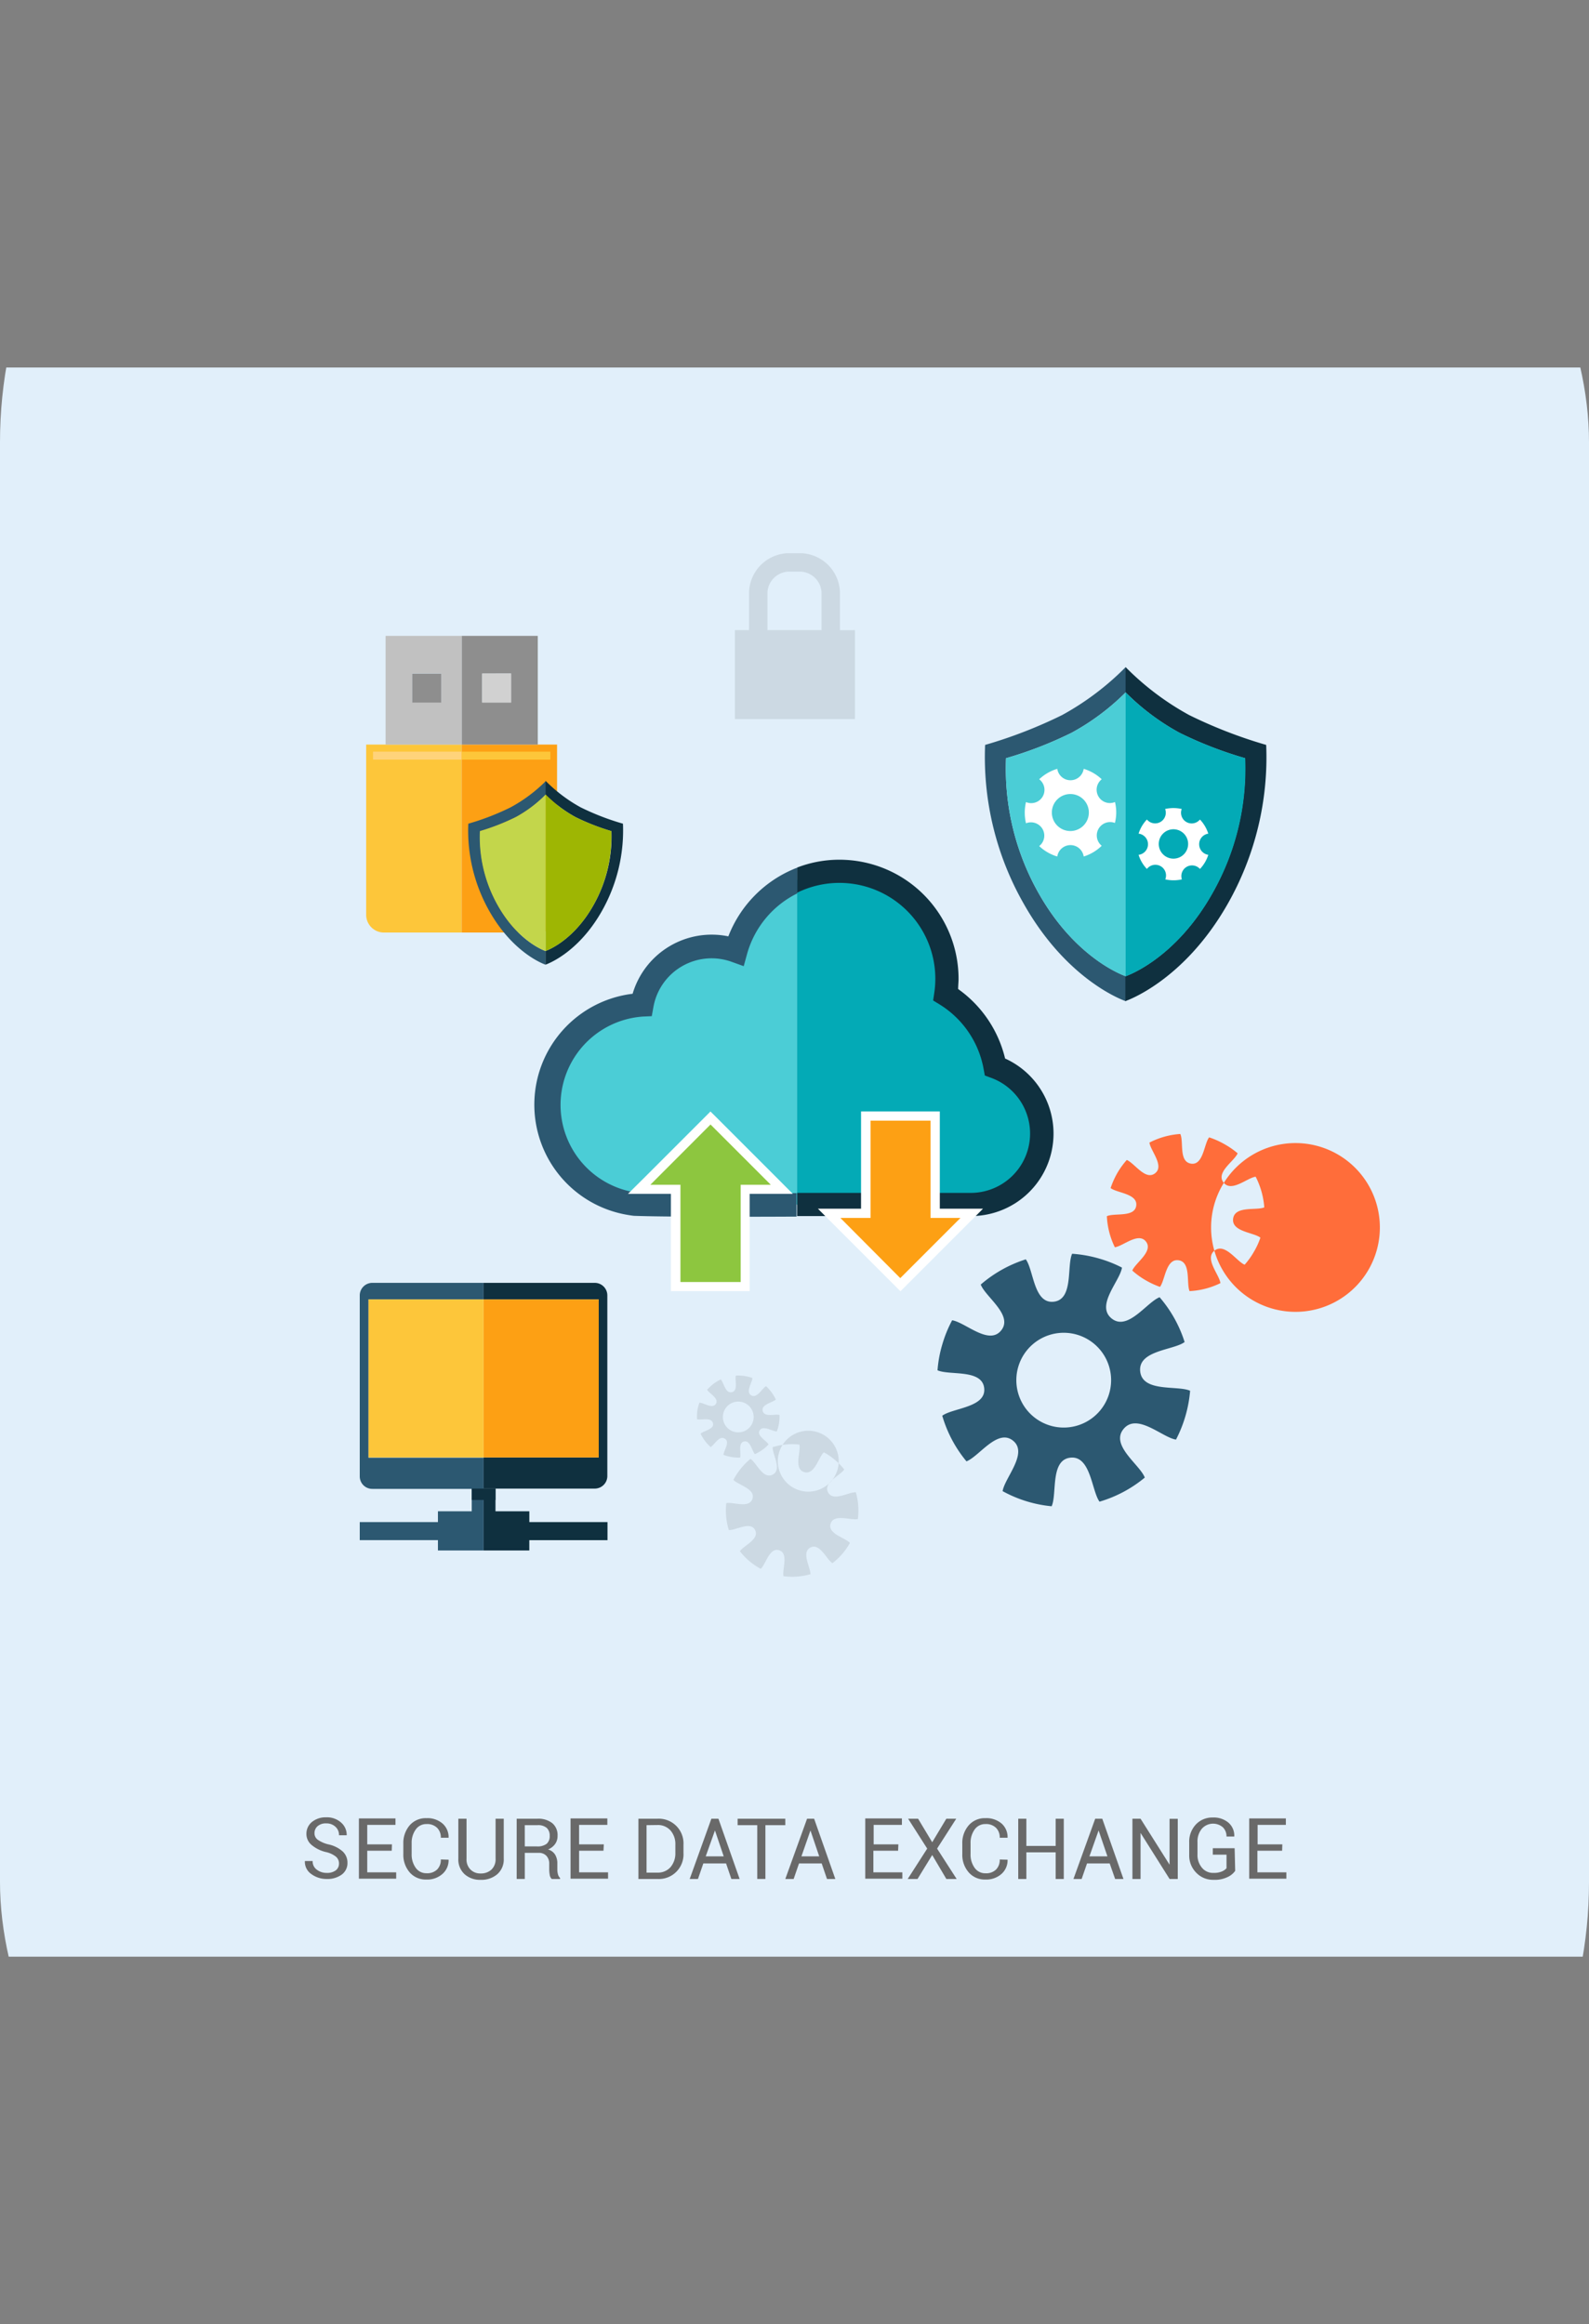<svg xmlns="http://www.w3.org/2000/svg" xmlns:xlink="http://www.w3.org/1999/xlink" width="320" height="468" viewBox="0 0 320 468">
  <rect x="0" y="0" width="320" height="468" fill="#808080" stroke="none"/>
  <defs>
    <clipPath id="clip-path">
      <rect id="Rectangle_39" data-name="Rectangle 39" width="320" height="468" rx="89" transform="translate(1294 1444)" fill="#fff" stroke="#707070" stroke-width="1"/>
    </clipPath>
  </defs>
  <g id="secure" transform="translate(-1294 -1444)" clip-path="url(#clip-path)">
    <g id="Layer_2" data-name="Layer 2" transform="translate(1294 1518)">
      <g id="Layer_1" data-name="Layer 1">
        <rect id="Rectangle_184" data-name="Rectangle 184" width="320" height="320" fill="#e1effa"/>
        <path id="Path_440" data-name="Path 440" d="M68.267,301.3a1.792,1.792,0,0,0-.6-1.422,4.963,4.963,0,0,0-2.076-.953,6.912,6.912,0,0,1-2.844-1.422,2.844,2.844,0,0,1-1.038-2.247,3.029,3.029,0,0,1,1.109-2.375,4.338,4.338,0,0,1,2.844-.939,4.267,4.267,0,0,1,3.058,1.081,3.271,3.271,0,0,1,1.1,2.532h-1.55a2.219,2.219,0,0,0-.711-1.707,2.588,2.588,0,0,0-1.849-.683,2.489,2.489,0,0,0-1.764.569,1.849,1.849,0,0,0-.612,1.422A1.593,1.593,0,0,0,64,296.462a6.329,6.329,0,0,0,2.176.939,6.244,6.244,0,0,1,2.844,1.422,3.058,3.058,0,0,1,.953,2.29,2.844,2.844,0,0,1-1.152,2.361,4.864,4.864,0,0,1-3.015.882,5.134,5.134,0,0,1-3.1-.981,3,3,0,0,1-1.308-2.631h1.564a2.048,2.048,0,0,0,.868,1.764,3.229,3.229,0,0,0,1.963.626,2.915,2.915,0,0,0,1.849-.526A1.692,1.692,0,0,0,68.267,301.3Z" fill="#696969"/>
        <path id="Path_441" data-name="Path 441" d="M78.891,298.667H73.956v4.352h5.831v1.28H72.277V292.167h7.367v1.294H73.956v3.925h4.978Z" fill="#696969"/>
        <path id="Path_442" data-name="Path 442" d="M90.34,300.473h0a3.641,3.641,0,0,1-1.209,2.844,4.58,4.58,0,0,1-3.257,1.152,4.267,4.267,0,0,1-3.356-1.422,5.419,5.419,0,0,1-1.294-3.7v-2.1a5.461,5.461,0,0,1,1.294-3.712,4.267,4.267,0,0,1,3.356-1.422,4.651,4.651,0,0,1,3.271,1.1,3.641,3.641,0,0,1,1.195,2.844H88.775a2.688,2.688,0,0,0-.754-2.005,2.844,2.844,0,0,0-2.119-.754,2.589,2.589,0,0,0-2.19,1.109,4.565,4.565,0,0,0-.811,2.759v2.176a4.565,4.565,0,0,0,.811,2.759A2.588,2.588,0,0,0,85.9,303.2a2.845,2.845,0,0,0,2.119-.74,2.716,2.716,0,0,0,.754-2.034Z" fill="#696969"/>
        <path id="Path_443" data-name="Path 443" d="M101.447,292.224v8.05a3.925,3.925,0,0,1-1.308,3.129,4.878,4.878,0,0,1-3.342,1.124,4.622,4.622,0,0,1-3.228-1.124,3.982,3.982,0,0,1-1.266-3.129v-8.05h1.65v8.05a2.844,2.844,0,0,0,.8,2.19,2.759,2.759,0,0,0,2.048.782,3.072,3.072,0,0,0,2.176-.782,2.845,2.845,0,0,0,.825-2.19v-8.05Z" fill="#696969"/>
        <path id="Path_444" data-name="Path 444" d="M105.685,299.093v5.262H104.05V292.224H108.2a4.537,4.537,0,0,1,3.029.9,3.115,3.115,0,0,1,1.052,2.56,2.7,2.7,0,0,1-.484,1.621,3.243,3.243,0,0,1-1.422,1.109,2.446,2.446,0,0,1,1.422,1.052,3.371,3.371,0,0,1,.441,1.806v1.138a3.7,3.7,0,0,0,.128,1.01,1.593,1.593,0,0,0,.427.74v.2h-1.678a1.422,1.422,0,0,1-.412-.839,7.112,7.112,0,0,1-.1-1.124v-1.109a2.233,2.233,0,0,0-.569-1.593,2.034,2.034,0,0,0-1.536-.6Zm0-1.294h2.4a3.058,3.058,0,0,0,2.005-.526,2.034,2.034,0,0,0,.612-1.607,2.1,2.1,0,0,0-.6-1.593,2.659,2.659,0,0,0-1.849-.555h-2.574Z" fill="#696969"/>
        <path id="Path_445" data-name="Path 445" d="M121.529,298.667h-4.907v4.352h5.831v1.28H114.9V292.167h7.41v1.294h-5.689v3.925H121.6Z" fill="#696969"/>
        <path id="Path_446" data-name="Path 446" d="M128.569,304.356V292.224h3.812a4.978,4.978,0,0,1,5.262,5.234v1.664a4.964,4.964,0,0,1-5.262,5.234Zm1.636-10.837v9.557h2.176a3.371,3.371,0,0,0,2.66-1.109,4.267,4.267,0,0,0,.967-2.844v-1.678a4.153,4.153,0,0,0-.967-2.844,3.371,3.371,0,0,0-2.66-1.109Z" fill="#696969"/>
        <path id="Path_447" data-name="Path 447" d="M146.219,301.227h-4.58l-1.081,3.129h-1.664l4.366-12.132h1.422l4.267,12.132h-1.664Zm-4.1-1.422h3.627l-1.764-5.22h0Z" fill="#696969"/>
        <path id="Path_448" data-name="Path 448" d="M158.151,293.518H154.14v10.837H152.5V293.518h-3.954v-1.294h9.6Z" fill="#696969"/>
        <path id="Path_449" data-name="Path 449" d="M165.476,301.227H160.91l-1.081,3.129h-1.678l4.38-12.132h1.422l4.267,12.132h-1.678Zm-4.082-1.422h3.584l-1.764-5.22h0Z" fill="#696969"/>
        <path id="Path_450" data-name="Path 450" d="M180.864,298.667h-4.978v4.352h5.831v1.28h-7.467V292.167h7.381v1.294h-5.689v3.925h4.978Z" fill="#696969"/>
        <path id="Path_451" data-name="Path 451" d="M187.733,296.96l2.844-4.736h1.991l-3.854,6.016,3.94,6.116h-2.076l-2.844-4.821-2.958,4.821H182.8l3.925-6.116-3.84-6.016h2.005Z" fill="#696969"/>
        <path id="Path_452" data-name="Path 452" d="M202.908,300.473h0a3.669,3.669,0,0,1-1.195,2.844,4.622,4.622,0,0,1-3.271,1.152,4.267,4.267,0,0,1-3.342-1.422,5.362,5.362,0,0,1-1.308-3.7v-2.1a5.4,5.4,0,0,1,1.308-3.712,4.267,4.267,0,0,1,3.342-1.422,4.679,4.679,0,0,1,3.285,1.1,3.627,3.627,0,0,1,1.18,2.844H201.33a2.688,2.688,0,0,0-.754-2.005,2.844,2.844,0,0,0-2.119-.754,2.6,2.6,0,0,0-2.19,1.109,4.565,4.565,0,0,0-.811,2.759v2.176a4.565,4.565,0,0,0,.811,2.759,2.6,2.6,0,0,0,2.19,1.109,2.844,2.844,0,0,0,2.119-.74,2.716,2.716,0,0,0,.754-2.034Z" fill="#696969"/>
        <path id="Path_453" data-name="Path 453" d="M214.229,304.356h-1.636v-5.362h-5.9v5.362h-1.636V292.224h1.636V297.7h5.9v-5.476h1.636Z" fill="#696969"/>
        <path id="Path_454" data-name="Path 454" d="M223.474,301.227h-4.565l-1.081,3.129h-1.65l4.38-12.132h1.422l4.267,12.132h-1.678Zm-4.082-1.422h3.627l-1.778-5.22h0Z" fill="#696969"/>
        <path id="Path_455" data-name="Path 455" d="M237.184,304.356h-1.65l-5.845-9.273h0v9.273h-1.636V292.224h1.636l5.845,9.259h0v-9.244h1.65Z" fill="#696969"/>
        <path id="Path_456" data-name="Path 456" d="M248.747,302.72a3.783,3.783,0,0,1-1.508,1.237,5.831,5.831,0,0,1-2.844.569,4.665,4.665,0,0,1-3.484-1.422,4.907,4.907,0,0,1-1.422-3.6v-2.489a5.049,5.049,0,0,1,1.323-3.612,4.494,4.494,0,0,1,3.413-1.422,4.58,4.58,0,0,1,3.2,1.067,3.456,3.456,0,0,1,1.138,2.759H247a2.546,2.546,0,0,0-.725-1.849,3.015,3.015,0,0,0-4.267.313,3.982,3.982,0,0,0-.853,2.631v2.517a3.968,3.968,0,0,0,.9,2.674,2.845,2.845,0,0,0,2.3,1.038,4.1,4.1,0,0,0,1.707-.284,2.545,2.545,0,0,0,.939-.654v-2.731h-2.759v-1.294h4.395Z" fill="#696969"/>
        <path id="Path_457" data-name="Path 457" d="M258.2,298.667h-4.978v4.352h5.831v1.28h-7.481V292.167h7.381v1.294h-5.689v3.925h4.978Z" fill="#696969"/>
        <path id="Path_458" data-name="Path 458" d="M221.4,179.442a25.77,25.77,0,0,0-5.49-.981c-1.109,2.46.327,9.216-3.712,9.657s-4.025-6.386-5.618-8.533a25.771,25.771,0,0,0-9.074,5.077c.953,2.5,6.6,6.172,4.11,9.244s-7.225-1.65-9.87-2.048a25.188,25.188,0,0,0-1.991,4.892,24.518,24.518,0,0,0-.953,5.177c2.432,1.081,8.974-.3,9.4,3.6s-6.3,3.968-8.448,5.547a25.6,25.6,0,0,0,4.878,9.188c2.517-.953,6.244-6.684,9.372-4.167s-1.692,7.5-2.091,10.169a25.6,25.6,0,0,0,5.134,2.133,25.284,25.284,0,0,0,4.736.91c1.124-2.46-.327-9.344,3.783-9.785s4.267,6.684,5.86,8.86a25.6,25.6,0,0,0,9.116-4.85c-.953-2.574-7.012-6.485-4.267-9.8s7.836,1.764,10.553,2.148a26.027,26.027,0,0,0,2.844-9.828c-2.489-1.138-9.6.37-10.055-3.9s6.77-4.267,8.946-5.916a25.6,25.6,0,0,0-5.035-9.017c-2.546.953-6.414,6.912-9.671,4.267s1.707-7.566,2.091-10.24A25.216,25.216,0,0,0,221.4,179.442Zm1.977,27.15a9.543,9.543,0,1,1-6.471-11.833,9.543,9.543,0,0,1,6.471,11.833Z" fill="#2c5871"/>
        <path id="Path_459" data-name="Path 459" d="M246.67,156.444a16.428,16.428,0,0,0-3.172-1.422c-1.038,1.323-1.152,5.689-3.655,5.291s-1.422-4.437-2.148-5.973a15.886,15.886,0,0,0-6.215,1.735c.213,1.65,3.072,4.693,1.124,6.187s-4.124-2.048-5.689-2.688a16.456,16.456,0,0,0-1.92,2.66,17.067,17.067,0,0,0-1.337,3c1.308,1.01,5.476,1.124,5.163,3.541s-4.395,1.422-5.916,2.119a15.914,15.914,0,0,0,1.607,6.258c1.664-.213,4.75-3.115,6.272-1.138s-2.119,4.267-2.759,5.831a15.928,15.928,0,0,0,2.844,2.034,16.756,16.756,0,0,0,2.731,1.252c1.038-1.323,1.166-5.689,3.726-5.362s1.564,4.651,2.233,6.215a15.958,15.958,0,0,0,6.215-1.607c-.2-1.692-3.285-4.935-1.18-6.556s4.48,2.219,6.059,2.844a15.118,15.118,0,0,0,1.863-2.6,14.678,14.678,0,0,0,1.308-2.844c-1.323-1.067-5.845-1.18-5.49-3.826s4.708-1.593,6.272-2.276a16.171,16.171,0,0,0-1.735-6.172c-1.678.2-4.878,3.228-6.471,1.166s2.148-4.267,2.844-5.874A15.559,15.559,0,0,0,246.67,156.444Zm-2.773,16.7a16.993,16.993,0,1,1,0,.043Z" fill="#ff6d3a"/>
        <path id="Path_460" data-name="Path 460" d="M149.333,221.554a14.22,14.22,0,0,0-1.636,2.432c.953,1.052,4.48,1.792,3.84,3.812s-3.9.583-5.276.882a13.426,13.426,0,0,0,.512,5.419c1.422.071,4.352-1.849,5.291,0s-2.3,3.115-3.058,4.267a13.952,13.952,0,0,0,1.906,1.991,14.093,14.093,0,0,0,2.29,1.55c1.038-.939,1.749-4.366,3.712-3.74s.569,3.854.868,5.22a13.468,13.468,0,0,0,5.433-.4c0-1.422-1.892-4.409,0-5.376s3.228,2.4,4.423,3.157a13.312,13.312,0,0,0,2.1-2.005,13.524,13.524,0,0,0,1.422-2.076c-.939-1.052-4.537-1.82-3.883-3.883s4.1-.6,5.476-.924a13.27,13.27,0,0,0-.4-5.39c-1.422-.085-4.58,1.977-5.6,0s2.5-3.385,3.257-4.594a12.046,12.046,0,0,0-1.877-1.934,12.8,12.8,0,0,0-2.219-1.522c-1.067.953-1.849,4.665-3.982,3.982s-.612-4.139-.939-5.532a13.3,13.3,0,0,0-5.39.512c-.085,1.422,1.963,4.523,0,5.532s-3.271-2.418-4.466-3.172A13.426,13.426,0,0,0,149.333,221.554Zm13.412,4.807a6.131,6.131,0,1,1,.057,0Z" fill="#ccd9e3"/>
        <path id="Path_461" data-name="Path 461" d="M143.744,204.615a9.173,9.173,0,0,0-1.337,1.223c.412.768,2.446,1.735,1.764,2.844s-2.446-.228-3.314-.242a8.092,8.092,0,0,0-.484,3.342c.825.242,2.844-.484,3.2.768s-1.863,1.536-2.489,2.148a9.144,9.144,0,0,0,.868,1.422,8.976,8.976,0,0,0,1.152,1.266c.768-.412,1.692-2.375,2.844-1.707s-.213,2.4-.242,3.271a8.392,8.392,0,0,0,3.342.555c.256-.839-.484-2.93.782-3.243s1.593,1.92,2.2,2.546a9.06,9.06,0,0,0,1.564-.9,8.417,8.417,0,0,0,1.18-1.052c-.412-.768-2.475-1.764-1.778-2.844s2.56.228,3.442.228a8.206,8.206,0,0,0,.54-3.314c-.839-.256-3.058.526-3.385-.811s2.005-1.678,2.645-2.3a8.846,8.846,0,0,0-1.963-2.688c-.8.412-1.806,2.546-3,1.835s.242-2.6.242-3.484a8.533,8.533,0,0,0-3.328-.484c-.256.853.526,3.029-.8,3.342s-1.621-1.934-2.233-2.56A7.5,7.5,0,0,0,143.744,204.615Zm7.41,4.85a3.1,3.1,0,1,1-4.267-.668A3.1,3.1,0,0,1,151.154,209.465Z" fill="#ccd9e3"/>
        <path id="Path_462" data-name="Path 462" d="M95,225.749v4.565H88.192v2.176H72.448v3.641H88.192v2.076h9.2V225.749Z" fill="#2c5871"/>
        <path id="Path_463" data-name="Path 463" d="M106.6,232.491v-2.176H99.783v-4.565H97.394v12.459h9.2v-2.076H122.34v-3.641Z" fill="#0f303f"/>
        <path id="Path_464" data-name="Path 464" d="M97.394,187.648V184.32H74.965a2.532,2.532,0,0,0-2.517,2.532v36.437a2.517,2.517,0,0,0,2.517,2.517H97.394v-6.272H74.212V187.648Z" fill="#2c5871"/>
        <path id="Path_465" data-name="Path 465" d="M119.808,184.32H97.394v3.328h23.168v31.829H97.394v6.272h22.414a2.532,2.532,0,0,0,2.5-2.46V186.852a2.532,2.532,0,0,0-2.5-2.532Z" fill="#0f303f"/>
        <rect id="Rectangle_185" data-name="Rectangle 185" width="23.182" height="31.829" transform="translate(97.394 187.648)" fill="#fda014"/>
        <rect id="Rectangle_186" data-name="Rectangle 186" width="23.182" height="31.829" transform="translate(74.212 187.648)" fill="#fdc63a"/>
        <rect id="Rectangle_187" data-name="Rectangle 187" width="4.779" height="2.29" transform="translate(95.004 225.749)" fill="#0f303f"/>
        <path id="Path_466" data-name="Path 466" d="M209.223,105.956A50.83,50.83,0,0,1,202.6,78.677a79.645,79.645,0,0,0,13.2-5.12,47.26,47.26,0,0,0,10.894-8.135V60.331a55.466,55.466,0,0,1-12.8,9.657A94.422,94.422,0,0,1,198.386,76a59.577,59.577,0,0,0,7.836,32.085c8.917,15.73,20.523,19.527,20.523,19.527v-5.035S216.818,119.353,209.223,105.956Z" fill="#2c5871"/>
        <path id="Path_467" data-name="Path 467" d="M254.99,76a94.821,94.821,0,0,1-15.516-6.016,55.282,55.282,0,0,1-12.8-9.657v5.092a47.018,47.018,0,0,0,10.837,8.135,79.643,79.643,0,0,0,13.2,5.12,50.83,50.83,0,0,1-6.628,27.278c-7.58,13.4-17.451,16.626-17.451,16.626v5.006s11.648-3.854,20.565-19.5A59.733,59.733,0,0,0,254.99,76Z" fill="#0f303f"/>
        <path id="Path_468" data-name="Path 468" d="M244.139,105.956a50.83,50.83,0,0,0,6.628-27.278,79.645,79.645,0,0,1-13.2-5.12,47.018,47.018,0,0,1-10.88-8.135v57.159S236.558,119.353,244.139,105.956Z" fill="#03aab6"/>
        <path id="Path_469" data-name="Path 469" d="M215.794,73.557a79.645,79.645,0,0,1-13.2,5.12,50.83,50.83,0,0,0,6.628,27.278c7.595,13.4,17.465,16.626,17.465,16.626V65.422A47.26,47.26,0,0,1,215.794,73.557Z" fill="#4bcdd6"/>
        <path id="Path_470" data-name="Path 470" d="M224.512,87.509a2.66,2.66,0,0,1-3.314-1.152,2.688,2.688,0,0,1,.668-3.442,9.031,9.031,0,0,0-3.627-2.1,2.688,2.688,0,0,1-5.319,0,9.074,9.074,0,0,0-3.641,2.1,2.674,2.674,0,0,1-2.66,4.594,9.287,9.287,0,0,0,0,4.267,2.7,2.7,0,0,1,3.328,1.152,2.674,2.674,0,0,1-.668,3.442,9.074,9.074,0,0,0,3.641,2.1,2.688,2.688,0,0,1,5.319,0,9.031,9.031,0,0,0,3.627-2.162,2.688,2.688,0,0,1,2.66-4.594,8.775,8.775,0,0,0,0-4.267Zm-8.946,5.831a3.726,3.726,0,1,1,3.712-3.74,3.726,3.726,0,0,1-3.712,3.74Z" fill="#fff"/>
        <path id="Path_471" data-name="Path 471" d="M241.493,95.943a2.148,2.148,0,0,1,1.835-2.076,7.339,7.339,0,0,0-1.678-2.844A2.148,2.148,0,0,1,237.98,88.9a7.652,7.652,0,0,0-3.342,0,2.148,2.148,0,0,1-3.669,2.119,7.338,7.338,0,0,0-1.678,2.844,2.148,2.148,0,0,1,0,4.267,7.239,7.239,0,0,0,1.678,2.844,2.148,2.148,0,0,1,3.7,2.1,7.652,7.652,0,0,0,3.342,0,2.148,2.148,0,0,1,3.641-2.1,7.239,7.239,0,0,0,1.678-2.844,2.148,2.148,0,0,1-1.835-2.19ZM236.3,98.9a2.958,2.958,0,1,1,2.1-.861,2.958,2.958,0,0,1-2.1.861Z" fill="#fff"/>
        <path id="Path_472" data-name="Path 472" d="M169.159,52.892V45.511a8.121,8.121,0,0,0-8.121-8.121h-2.076a8.121,8.121,0,0,0-8.121,8.121v7.367H148V70.8h24.178V52.892Zm-14.606,0V45.511a4.409,4.409,0,0,1,4.409-4.409h2.076a4.409,4.409,0,0,1,4.409,4.409v7.367H154.553Z" fill="#ccd9e3"/>
        <path id="Path_473" data-name="Path 473" d="M148.181,117.4a14.037,14.037,0,0,0-4.85-.868,14.222,14.222,0,0,0-14.052,11.748,20.167,20.167,0,0,0-.242,40.263h31.5V103.125A21.689,21.689,0,0,0,148.181,117.4Z" fill="#4bcdd6"/>
        <path id="Path_474" data-name="Path 474" d="M200.405,140.885a21.632,21.632,0,0,0-9.956-14.549,21.931,21.931,0,0,0,.242-3.214,21.646,21.646,0,0,0-30.165-19.911v65.422h35a14.222,14.222,0,0,0,4.864-27.7Z" fill="#03aab6"/>
        <path id="Path_475" data-name="Path 475" d="M202.425,139.207a23.993,23.993,0,0,0-9.472-14.052c0-.683.085-1.422.085-2.062A23.993,23.993,0,0,0,169.06,99.115a23.567,23.567,0,0,0-8.533,1.579v5.077c.3-.156.6-.3.91-.427a19.314,19.314,0,0,1,26.923,17.749,19.527,19.527,0,0,1-.213,2.844l-.228,1.522,1.308.8a19.342,19.342,0,0,1,8.86,13l.242,1.308,1.266.469a11.947,11.947,0,0,1-4.068,23.168H160.54v4.665h35a16.6,16.6,0,0,0,6.884-31.716Z" fill="#0f303f"/>
        <path id="Path_476" data-name="Path 476" d="M129.863,166.258h-.668a17.835,17.835,0,0,1,.213-35.556l1.849-.085.327-1.82a11.9,11.9,0,0,1,15.815-9.1l2.375.853.668-2.432a19.428,19.428,0,0,1,10.1-12.217v-5.177c-.313.114-.626.228-.924.37a24.178,24.178,0,0,0-12.942,13.454A16.6,16.6,0,0,0,127.4,126.108a22.5,22.5,0,0,0-.825,44.558s.853.142,1.138.156c7.993.3,32.711.156,32.711.156v-4.722Z" fill="#2c5871"/>
        <path id="Path_477" data-name="Path 477" d="M136.107,185.074V165.49h-7.381l14.364-14.379,14.379,14.379h-7.381v19.584Z" fill="#8dc63f"/>
        <path id="Path_478" data-name="Path 478" d="M143.09,152.434l12.132,12.132h-6.059v19.584H137.031V164.565h-6.059Zm0-2.631-1.308,1.308L129.65,163.243l-3.186,3.157h8.647v19.584h15.858V166.4h8.69l-3.172-3.186-12.132-12.132-1.323-1.308Z" fill="#fff"/>
        <path id="Path_479" data-name="Path 479" d="M166.955,170.311h7.381V150.727h13.98v19.584h7.4L181.333,184.69Z" fill="#fda014"/>
        <path id="Path_480" data-name="Path 480" d="M187.392,151.666V171.25h6.03L181.3,183.367l-12.06-12.117h6.073V151.666h12.117Zm1.863-1.863H173.4v19.584h-8.69l3.186,3.186,12.117,12.117,1.323,1.323,1.323-1.323,12.117-12.117,3.186-3.186h-8.7V149.8Z" fill="#fff"/>
        <path id="Path_481" data-name="Path 481" d="M77.653,75.932H73.742v34.332a3.57,3.57,0,0,0,3.584,3.513H92.971V75.932Z" fill="#fdc63a"/>
        <path id="Path_482" data-name="Path 482" d="M108.3,75.932H92.971v37.845h15.644a3.57,3.57,0,0,0,3.57-3.57V75.932Z" fill="#fda014"/>
        <path id="Path_483" data-name="Path 483" d="M108.3,75.932V54.044H92.971V75.932Zm-5.376-14.308v5.831H97.1V61.625Z" fill="#8e8e8e"/>
        <path id="Path_484" data-name="Path 484" d="M92.971,54.044H77.653V75.932H92.971ZM83.015,67.4V61.568H88.86V67.4Z" fill="#c1c1c1"/>
        <rect id="Rectangle_188" data-name="Rectangle 188" width="5.845" height="5.845" transform="translate(83.015 61.625)" fill="#8e8e8e"/>
        <rect id="Rectangle_189" data-name="Rectangle 189" width="5.845" height="5.845" transform="translate(97.095 61.625)" fill="#d1d1d1"/>
        <path id="Path_485" data-name="Path 485" d="M100.281,108.345a27.9,27.9,0,0,1-3.57-15,44.545,44.545,0,0,0,7.253-2.844,25.884,25.884,0,0,0,5.988-4.523V83.243a30.635,30.635,0,0,1-7.111,5.319,50.517,50.517,0,0,1-8.533,3.3,32.9,32.9,0,0,0,4.267,17.65c4.907,8.647,11.278,10.738,11.278,10.738V117.49S104.448,115.712,100.281,108.345Z" fill="#2c5871"/>
        <rect id="Rectangle_190" data-name="Rectangle 190" width="17.863" height="1.607" transform="translate(75.122 77.355)" fill="#ffd37b"/>
        <rect id="Rectangle_191" data-name="Rectangle 191" width="17.863" height="1.607" transform="translate(92.971 77.355)" fill="#fdc63a"/>
        <path id="Path_486" data-name="Path 486" d="M125.454,91.861a51.03,51.03,0,0,1-8.533-3.3,30.635,30.635,0,0,1-7.04-5.319V86a26.254,26.254,0,0,0,5.988,4.523,44.971,44.971,0,0,0,7.268,2.844,28.06,28.06,0,0,1-3.669,14.976c-4.181,7.367-9.614,9.145-9.614,9.145v2.759s6.414-2.091,11.321-10.738a32.953,32.953,0,0,0,4.281-17.65Z" fill="#0f303f"/>
        <path id="Path_487" data-name="Path 487" d="M119.467,108.345a28.06,28.06,0,0,0,3.641-15A44.968,44.968,0,0,1,115.84,90.5a26.254,26.254,0,0,1-5.988-4.523V117.49S115.314,115.712,119.467,108.345Z" fill="#9eb603"/>
        <path id="Path_488" data-name="Path 488" d="M103.893,90.524a44.545,44.545,0,0,1-7.253,2.844,27.9,27.9,0,0,0,3.641,15c4.167,7.367,9.6,9.145,9.6,9.145V86A25.885,25.885,0,0,1,103.893,90.524Z" fill="#c3d64b"/>
      </g>
    </g>
  </g>
</svg>
